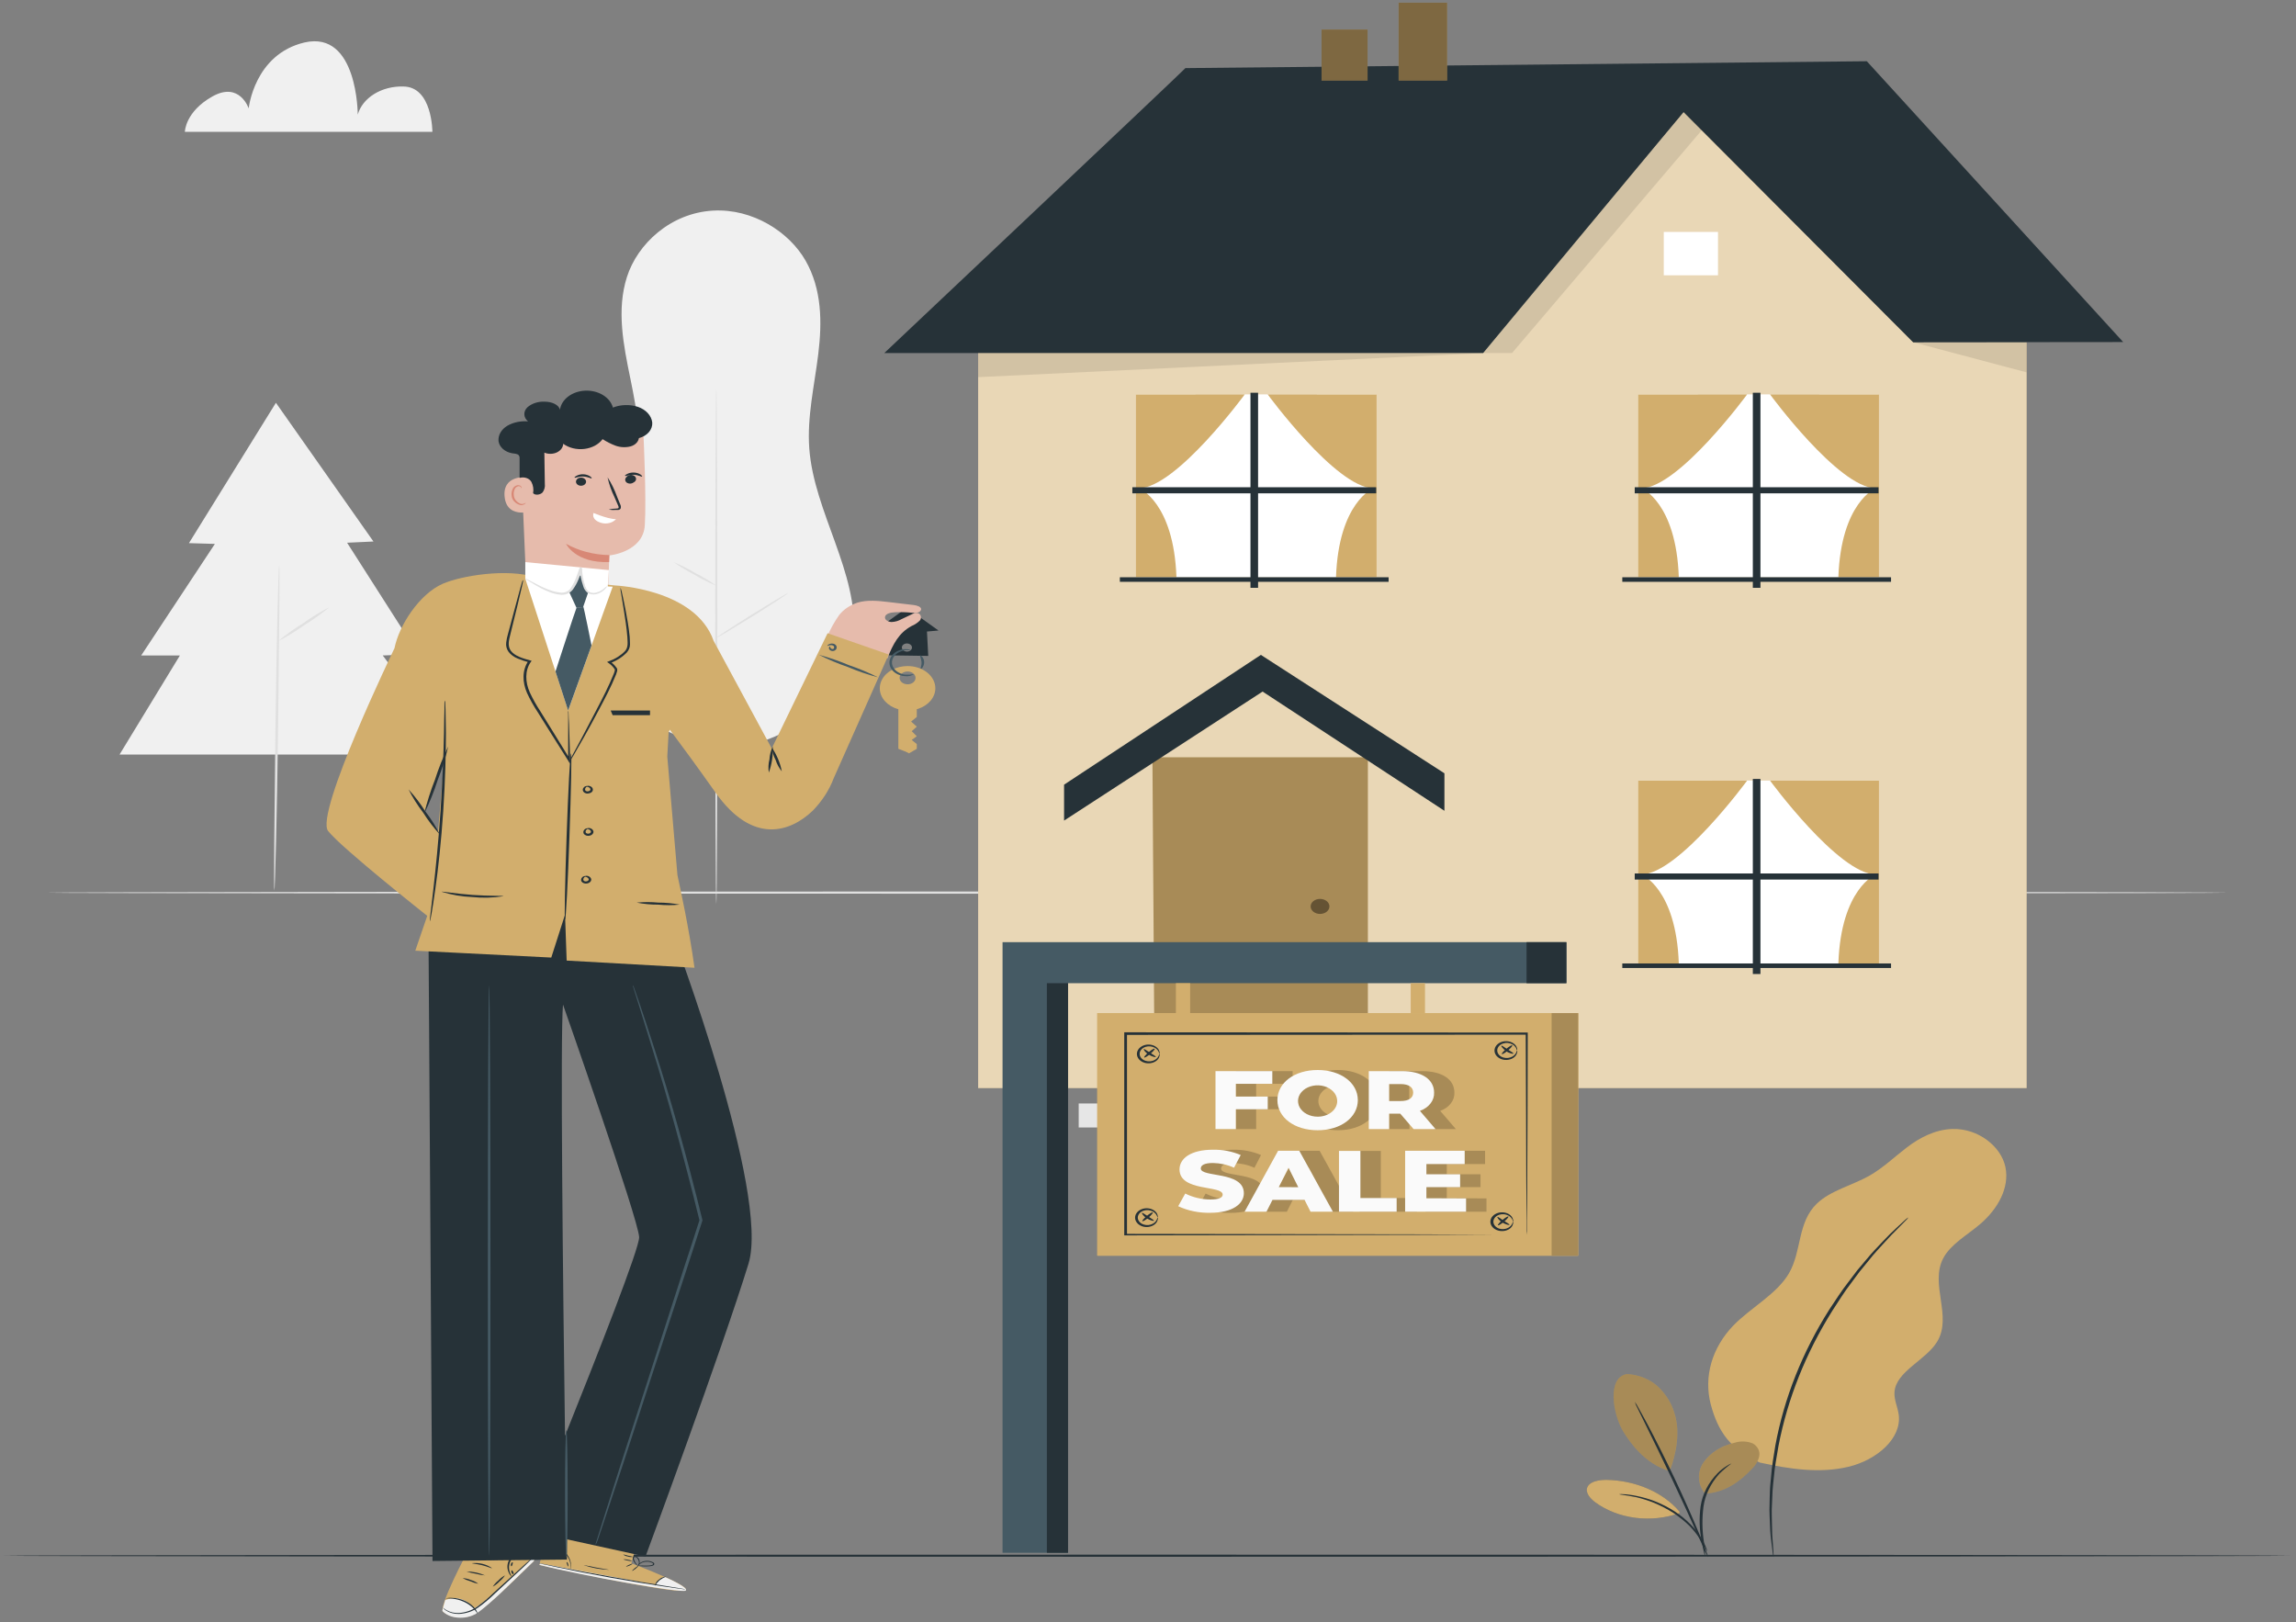 <svg width="327" height="231" viewBox="0 0 327 231" fill="none" xmlns="http://www.w3.org/2000/svg">
<rect x="0" y="0" width="327" height="231" fill="#808080" stroke="none"/>
<path d="M317.34 127.13C317.34 127.211 247.768 127.28 161.961 127.28C76.153 127.28 6.566 127.211 6.566 127.13C6.566 127.049 76.132 126.956 161.961 126.956C247.789 126.956 317.34 127.043 317.34 127.13Z" fill="#E0E0E0"/>
<path d="M100.942 106.13C97.63 105.389 94.541 104.117 91.863 102.392C89.185 100.666 86.974 98.522 85.364 96.092C83.754 93.661 82.779 90.993 82.499 88.252C82.218 85.51 82.637 82.751 83.731 80.143C85.431 76.094 88.714 72.513 90.117 68.382C91.715 63.696 90.76 58.727 89.777 53.919C88.793 49.112 87.788 44.172 89.285 39.457C90.782 34.742 95.49 30.328 101.578 29.992C107.19 29.686 112.382 33.012 114.725 37.108C117.068 41.204 117.09 45.901 116.54 50.414C115.99 54.926 114.927 59.375 115.26 63.875C115.94 72.975 122.311 81.549 121.566 90.649C121.175 95.387 118.883 98.418 114.956 101.982C111.572 105.054 105.953 107.078 100.971 106.135" fill="#F0F0F0"/>
<path d="M102.018 128.767C101.932 128.767 101.859 112.337 101.859 92.078C101.859 71.819 101.932 55.377 102.018 55.377C102.105 55.377 102.17 71.807 102.17 92.078C102.17 112.349 102.098 128.767 102.018 128.767Z" fill="#E0E0E0"/>
<path d="M112.211 84.476C112.261 84.528 110.041 85.992 107.243 87.733C104.444 89.474 102.137 90.857 102.087 90.799C102.036 90.741 104.256 89.289 107.055 87.542C109.853 85.795 112.16 84.424 112.211 84.476Z" fill="#E0E0E0"/>
<path d="M102.026 83.418C100.926 82.961 99.876 82.431 98.887 81.833C97.846 81.3 96.857 80.704 95.93 80.051C97.031 80.504 98.081 81.033 99.068 81.63C100.114 82.159 101.103 82.757 102.026 83.418Z" fill="#E0E0E0"/>
<path d="M39.296 57.361L26.909 77.349L30.604 77.459L20.111 93.344H25.622L17.023 107.46H65.09L54.511 93.344L59.58 93.171L49.434 77.291L53.187 77.117L39.296 57.361Z" fill="#F0F0F0"/>
<path d="M39.766 80.478C39.867 80.478 39.766 90.857 39.607 103.654C39.448 116.45 39.173 126.828 39.072 126.828C38.971 126.828 39.072 116.45 39.231 103.648C39.39 90.845 39.658 80.473 39.766 80.478Z" fill="#E0E0E0"/>
<path d="M46.911 86.46C45.822 87.376 44.645 88.222 43.389 88.989C42.214 89.838 40.957 90.612 39.629 91.302C40.719 90.388 41.896 89.543 43.151 88.775C44.326 87.926 45.584 87.152 46.911 86.46Z" fill="#E0E0E0"/>
<path d="M26.328 18.775H61.581C61.581 18.775 61.581 12.319 57.416 12.319C55.924 12.28 54.463 12.659 53.283 13.39C52.103 14.121 51.278 15.158 50.951 16.322C50.951 16.322 50.951 4.312 43.372 6.048C36.206 7.726 35.418 15.437 35.418 15.437C35.418 15.437 34.123 11.555 30.24 13.742C26.357 15.929 26.328 18.775 26.328 18.775Z" fill="#F0F0F0"/>
<path d="M326.25 221.554C326.25 221.635 253.322 221.704 163.386 221.704C73.45 221.704 0.5 221.635 0.5 221.554C0.5 221.473 73.414 221.403 163.386 221.403C253.358 221.403 326.25 221.467 326.25 221.554Z" fill="#263238"/>
<path d="M139.312 48.742V154.956H288.632V48.742H272.478L239.777 15.959L212.197 48.424L139.312 48.742Z" fill="#D2AE6D"/>
<g opacity="0.5">
<path d="M139.312 48.742V154.956H288.632V48.742H272.478L239.777 15.959L212.197 48.424L139.312 48.742Z" fill="white"/>
</g>
<path d="M168.83 9.699C168.107 10.486 125.941 50.281 125.941 50.281H211.228L239.777 15.958L272.477 48.742L302.386 48.713L265.875 8.721L168.83 9.699Z" fill="#263238"/>
<path d="M197.16 150.554H161.777V154.962H197.16V150.554Z" fill="#E6E6E6"/>
<path d="M200.842 157.148H153.629V160.567H200.842V157.148Z" fill="#E6E6E6"/>
<path d="M164.129 107.848L164.418 150.316H194.811V107.848H164.129Z" fill="#D2AE6D"/>
<g opacity="0.2">
<path d="M164.133 107.848L164.422 150.316H194.815V107.848H164.133Z" fill="black"/>
</g>
<g opacity="0.4">
<path d="M188.002 130.156C188.741 130.156 189.34 129.676 189.34 129.085C189.34 128.494 188.741 128.015 188.002 128.015C187.263 128.015 186.664 128.494 186.664 129.085C186.664 129.676 187.263 130.156 188.002 130.156Z" fill="black"/>
</g>
<path d="M179.576 93.264L151.547 111.747V116.861L179.821 98.488L205.717 115.467V110.128L179.576 93.264Z" fill="#263238"/>
<path d="M194.77 4.209H188.219V11.469H194.77V4.209Z" fill="#D2AE6D"/>
<path d="M206.101 0.385H199.195V11.469H206.101V0.385Z" fill="#D2AE6D"/>
<g opacity="0.4">
<path d="M194.77 4.208H188.219V11.469H194.77V4.208Z" fill="black"/>
<path d="M206.101 0.385H199.195V11.469H206.101V0.385Z" fill="black"/>
</g>
<path d="M244.68 33.03H236.957V39.208H244.68V33.03Z" fill="white"/>
<g opacity="0.1">
<path d="M211.227 50.281H215.341L242.357 18.55L239.776 15.959L211.227 50.281Z" fill="black"/>
</g>
<g opacity="0.1">
<path d="M139.312 50.281V53.711L211.228 50.281H139.312Z" fill="black"/>
</g>
<g opacity="0.1">
<path d="M272.477 48.742L288.631 53.029V48.742H272.477Z" fill="black"/>
</g>
<path d="M199.195 153.267H158.07V157.542H199.195V153.267Z" fill="#E6E6E6"/>
<path d="M198.116 153.325C198.116 153.406 189.222 153.475 178.252 153.475C167.282 153.475 158.395 153.406 158.395 153.325C158.395 153.244 167.282 153.174 178.252 153.174C189.222 153.174 198.116 153.238 198.116 153.325Z" fill="#E0E0E0"/>
<path d="M198.116 157.148C198.116 157.229 189.222 157.299 178.252 157.299C167.282 157.299 158.395 157.229 158.395 157.148C158.395 157.067 167.282 156.998 178.252 156.998C189.222 156.998 198.116 157.039 198.116 157.148Z" fill="#E0E0E0"/>
<path d="M196.047 56.165H161.777V82.209H196.047V56.165Z" fill="white"/>
<path d="M177.284 56.165C177.284 56.165 167.565 69.418 162.243 69.534C162.243 69.534 167.175 71.547 167.551 82.209H161.766V56.176L177.284 56.165Z" fill="#D2AE6D"/>
<path d="M180.543 56.165C180.543 56.165 190.255 69.418 195.584 69.534C195.584 69.534 190.645 71.547 190.276 82.209H196.061V56.176L180.543 56.165Z" fill="#D2AE6D"/>
<path d="M179.178 55.933H178.094V83.713H179.178V55.933Z" fill="#263238"/>
<path d="M161.273 69.389V70.257H195.998V69.389H161.273Z" fill="#263238"/>
<path d="M197.768 82.209H159.492V82.857H197.768V82.209Z" fill="#263238"/>
<path d="M267.597 56.165H233.328V82.209H267.597V56.165Z" fill="white"/>
<path d="M248.831 56.165C248.831 56.165 239.119 69.418 233.79 69.534C233.79 69.534 238.729 71.547 239.098 82.209H233.312V56.176L248.831 56.165Z" fill="#D2AE6D"/>
<path d="M252.09 56.165C252.09 56.165 261.802 69.418 267.131 69.534C267.131 69.534 262.199 71.547 261.823 82.209H267.608V56.176L252.09 56.165Z" fill="#D2AE6D"/>
<path d="M250.725 55.933H249.641V83.713H250.725V55.933Z" fill="#263238"/>
<path d="M232.82 69.389V70.257H267.545V69.389H232.82Z" fill="#263238"/>
<path d="M269.326 82.209H231.051V82.857H269.326V82.209Z" fill="#263238"/>
<path d="M267.597 111.163H233.328V137.207H267.597V111.163Z" fill="white"/>
<path d="M248.831 111.163C248.831 111.163 239.119 124.422 233.79 124.538C233.79 124.538 238.729 126.551 239.098 137.207H233.312V111.175L248.831 111.163Z" fill="#D2AE6D"/>
<path d="M252.09 111.163C252.09 111.163 261.802 124.422 267.131 124.538C267.131 124.538 262.199 126.551 261.823 137.207H267.608V111.175L252.09 111.163Z" fill="#D2AE6D"/>
<path d="M250.725 110.932H249.641V138.712H250.725V110.932Z" fill="#263238"/>
<path d="M232.82 124.393V125.261H267.545V124.393H232.82Z" fill="#263238"/>
<path d="M269.326 137.208H231.051V137.855H269.326V137.208Z" fill="#263238"/>
<path d="M142.785 134.176V221.137H152.114V140.019H223.089V134.176H142.785Z" fill="#455A64"/>
<path d="M152.113 140.019H149.098V221.137H152.113V140.019Z" fill="#263238"/>
<path d="M223.091 134.176H217.414V140.019H223.091V134.176Z" fill="#263238"/>
<path d="M224.758 144.277H156.277V178.825H224.758V144.277Z" fill="#D2AE6D"/>
<path d="M224.758 144.277H156.277V178.825H224.758V144.277Z" fill="#D2AE6D"/>
<path d="M224.766 144.277H220.984V178.825H224.766V144.277Z" fill="#D2AE6D"/>
<g opacity="0.2">
<path d="M224.766 144.277H220.984V178.826H224.766V144.277Z" fill="black"/>
</g>
<path d="M217.411 175.846C217.411 175.846 217.411 175.661 217.411 175.32C217.411 174.978 217.411 174.463 217.411 173.81C217.411 172.479 217.411 170.541 217.375 168.059C217.375 163.09 217.332 155.951 217.295 147.233L217.447 147.349L160.32 147.383L160.508 147.233C160.508 157.38 160.508 167.053 160.508 175.858L160.334 175.719L201.408 175.782L213.188 175.823H216.334H217.144H217.426H216.37H213.26L201.509 175.863L160.291 175.933H160.117V175.794C160.117 166.989 160.117 157.316 160.117 147.169V147.013H160.312L217.44 147.048H217.585V147.204C217.585 155.963 217.527 163.13 217.512 168.117C217.512 170.587 217.512 172.514 217.469 173.839V175.325C217.418 175.678 217.411 175.846 217.411 175.846Z" fill="#263238"/>
<path d="M169.505 140.019H167.473V144.277H169.505V140.019Z" fill="#D2AE6D"/>
<path d="M202.95 140.019H200.918V144.277H202.95V140.019Z" fill="#D2AE6D"/>
<path d="M178.904 154.349V156.165H183.453V157.97H178.904V160.793H176.012V152.544H184.096V154.349H178.904Z" fill="#D2AE6D"/>
<path opacity="0.2" d="M178.904 154.349V156.165H183.453V157.97H178.904V160.793H176.012V152.544H184.096V154.349H178.904Z" fill="black"/>
<path d="M184.828 156.669C184.828 154.198 187.258 152.382 190.555 152.382C193.853 152.382 196.29 154.198 196.29 156.669C196.29 159.139 193.86 160.961 190.555 160.961C187.251 160.961 184.828 159.145 184.828 156.669ZM193.339 156.669C193.308 156.233 193.118 155.814 192.793 155.464C192.468 155.114 192.021 154.847 191.509 154.698C190.997 154.548 190.441 154.522 189.91 154.623C189.379 154.723 188.897 154.946 188.523 155.263C188.148 155.581 187.898 155.979 187.804 156.408C187.709 156.838 187.774 157.281 187.99 157.681C188.206 158.082 188.565 158.423 189.02 158.662C189.476 158.902 190.01 159.029 190.555 159.029C190.936 159.032 191.314 158.972 191.665 158.853C192.015 158.733 192.331 158.557 192.593 158.336C192.854 158.114 193.055 157.852 193.184 157.565C193.312 157.278 193.365 156.973 193.339 156.669Z" fill="#D2AE6D"/>
<path opacity="0.2" d="M184.828 156.669C184.828 154.198 187.258 152.382 190.555 152.382C193.853 152.382 196.29 154.198 196.29 156.669C196.29 159.139 193.86 160.961 190.555 160.961C187.251 160.961 184.828 159.145 184.828 156.669ZM193.339 156.669C193.308 156.233 193.118 155.814 192.793 155.464C192.468 155.114 192.021 154.847 191.509 154.698C190.997 154.548 190.441 154.522 189.91 154.623C189.379 154.723 188.897 154.946 188.523 155.263C188.148 155.581 187.898 155.979 187.804 156.408C187.709 156.838 187.774 157.281 187.99 157.681C188.206 158.082 188.565 158.423 189.02 158.662C189.476 158.902 190.01 159.029 190.555 159.029C190.936 159.032 191.314 158.972 191.665 158.853C192.015 158.733 192.331 158.557 192.593 158.336C192.854 158.114 193.055 157.852 193.184 157.565C193.312 157.278 193.365 156.973 193.339 156.669Z" fill="black"/>
<path d="M202.327 158.601H200.736V160.793H197.844V152.544H202.559C205.372 152.544 207.136 153.701 207.136 155.598C207.164 156.144 206.986 156.684 206.627 157.148C206.267 157.612 205.742 157.979 205.118 158.202L207.346 160.793H204.2L202.327 158.601ZM202.327 154.384H200.707V156.802H202.327C203.535 156.802 204.142 156.351 204.142 155.598C204.142 154.846 203.564 154.384 202.356 154.384H202.327Z" fill="#D2AE6D"/>
<path opacity="0.2" d="M202.327 158.601H200.736V160.793H197.844V152.544H202.559C205.372 152.544 207.136 153.701 207.136 155.598C207.164 156.144 206.986 156.684 206.627 157.148C206.267 157.612 205.742 157.979 205.118 158.202L207.346 160.793H204.2L202.327 158.601ZM202.327 154.384H200.707V156.802H202.327C203.535 156.802 204.142 156.351 204.142 155.598C204.142 154.846 203.564 154.384 202.356 154.384H202.327Z" fill="black"/>
<path d="M170.703 171.779L171.708 169.974C172.774 170.519 174.009 170.813 175.273 170.825C176.539 170.825 177.038 170.541 177.038 170.125C177.038 168.754 170.884 169.755 170.884 166.538C170.884 164.993 172.46 163.732 175.678 163.732C177.044 163.715 178.393 163.975 179.598 164.49L178.658 166.307C177.742 165.888 176.711 165.658 175.657 165.636C174.377 165.636 173.914 165.983 173.914 166.417C173.914 167.736 180.046 166.752 180.046 169.94C180.046 171.444 178.47 172.728 175.259 172.728C173.659 172.76 172.08 172.431 170.703 171.779Z" fill="#D2AE6D"/>
<path opacity="0.2" d="M170.703 171.779L171.708 169.974C172.774 170.519 174.009 170.813 175.273 170.825C176.539 170.825 177.038 170.541 177.038 170.125C177.038 168.754 170.884 169.755 170.884 166.538C170.884 164.993 172.46 163.732 175.678 163.732C177.044 163.715 178.393 163.975 179.598 164.49L178.658 166.307C177.742 165.888 176.711 165.658 175.657 165.636C174.377 165.636 173.914 165.983 173.914 166.417C173.914 167.736 180.046 166.752 180.046 169.94C180.046 171.444 178.47 172.728 175.259 172.728C173.659 172.76 172.08 172.431 170.703 171.779Z" fill="black"/>
<path d="M188.704 170.877H184.126L183.28 172.56H180.156L184.929 163.883H187.944L192.732 172.56H189.55L188.704 170.877ZM187.807 169.072L186.411 166.295L185.023 169.06L187.807 169.072Z" fill="#D2AE6D"/>
<path opacity="0.2" d="M188.704 170.877H184.126L183.28 172.56H180.156L184.929 163.883H187.944L192.732 172.56H189.55L188.704 170.877ZM187.807 169.072L186.411 166.295L185.023 169.06L187.807 169.072Z" fill="black"/>
<path d="M193.598 163.906H196.657V170.616H201.82V172.56H193.598V163.906Z" fill="#D2AE6D"/>
<path opacity="0.2" d="M193.598 163.906H196.657V170.616H201.82V172.56H193.598V163.906Z" fill="black"/>
<path d="M211.709 170.669V172.56H203.031V163.883H211.506V165.775H206.054V167.232H210.856V169.06H206.054V170.646L211.709 170.669Z" fill="#D2AE6D"/>
<path opacity="0.2" d="M211.709 170.669V172.56H203.031V163.883H211.506V165.775H206.054V167.232H210.856V169.06H206.054V170.646L211.709 170.669Z" fill="black"/>
<path d="M216.066 149.588C216.03 149.588 216.022 149.478 215.943 149.304C215.838 149.07 215.643 148.867 215.386 148.726C215.202 148.621 214.987 148.554 214.763 148.532C214.538 148.509 214.31 148.532 214.099 148.599C213.845 148.676 213.628 148.813 213.474 148.992C213.32 149.171 213.238 149.383 213.238 149.6C213.24 149.816 213.323 150.027 213.476 150.206C213.63 150.384 213.847 150.522 214.099 150.6C214.31 150.664 214.538 150.685 214.762 150.663C214.986 150.641 215.2 150.576 215.386 150.473C215.641 150.33 215.835 150.128 215.943 149.895C216.022 149.721 216.03 149.617 216.066 149.617C216.102 149.617 216.124 149.721 216.066 149.923C216.004 150.214 215.811 150.475 215.523 150.658C215.308 150.798 215.051 150.891 214.778 150.93C214.505 150.968 214.224 150.95 213.961 150.878C213.635 150.785 213.353 150.613 213.154 150.387C212.955 150.161 212.848 149.891 212.848 149.614C212.848 149.337 212.955 149.067 213.154 148.841C213.353 148.614 213.635 148.443 213.961 148.35C214.224 148.277 214.505 148.26 214.778 148.298C215.051 148.337 215.308 148.43 215.523 148.57C215.811 148.753 216.004 149.014 216.066 149.304C216.124 149.478 216.08 149.588 216.066 149.588Z" fill="#263238"/>
<path d="M215.379 148.865C215.451 148.922 215.184 149.246 214.772 149.594C214.359 149.941 213.976 150.172 213.897 150.12C213.817 150.068 214.092 149.738 214.504 149.391C214.916 149.044 215.299 148.807 215.379 148.865Z" fill="#263238"/>
<path d="M215.539 150.039C215.539 150.114 214.982 150.039 214.484 149.68C213.985 149.321 213.76 148.968 213.84 148.922C213.919 148.876 214.267 149.148 214.722 149.449C215.178 149.749 215.583 149.958 215.539 150.039Z" fill="#263238"/>
<path d="M215.509 173.978C215.509 173.978 215.465 173.868 215.393 173.694C215.286 173.46 215.091 173.259 214.836 173.116C214.652 173.011 214.438 172.944 214.213 172.922C213.988 172.9 213.76 172.923 213.549 172.988C213.296 173.066 213.078 173.203 212.924 173.382C212.771 173.56 212.688 173.772 212.689 173.989C212.693 174.201 212.775 174.407 212.924 174.582C213.073 174.756 213.283 174.892 213.528 174.973C213.739 175.036 213.967 175.057 214.191 175.035C214.415 175.013 214.629 174.948 214.815 174.845C215.068 174.701 215.261 174.499 215.371 174.267C215.444 174.093 215.458 173.989 215.487 173.989C215.516 173.989 215.552 174.093 215.487 174.296C215.426 174.584 215.236 174.845 214.952 175.03C214.736 175.17 214.48 175.263 214.206 175.301C213.933 175.34 213.652 175.322 213.39 175.25C213.061 175.16 212.775 174.99 212.573 174.763C212.37 174.536 212.262 174.265 212.262 173.986C212.262 173.708 212.37 173.436 212.573 173.21C212.775 172.983 213.061 172.813 213.39 172.722C213.652 172.65 213.933 172.633 214.206 172.671C214.48 172.71 214.736 172.803 214.952 172.942C215.236 173.127 215.426 173.388 215.487 173.677C215.574 173.868 215.531 173.978 215.509 173.978Z" fill="#263238"/>
<path d="M214.825 173.237C214.904 173.295 214.637 173.619 214.225 173.966C213.812 174.313 213.429 174.545 213.35 174.493C213.27 174.441 213.545 174.111 213.95 173.764C214.355 173.417 214.753 173.197 214.825 173.237Z" fill="#263238"/>
<path d="M214.977 174.429C214.977 174.504 214.42 174.4 213.921 174.07C213.422 173.74 213.198 173.359 213.277 173.312C213.357 173.266 213.704 173.538 214.16 173.839C214.615 174.14 215.035 174.348 214.977 174.429Z" fill="#263238"/>
<path d="M164.871 173.388C164.871 173.388 164.828 173.284 164.748 173.11C164.641 172.876 164.446 172.674 164.191 172.531C164.005 172.429 163.791 172.364 163.567 172.342C163.343 172.32 163.116 172.341 162.904 172.404C162.652 172.484 162.436 172.621 162.283 172.8C162.13 172.978 162.046 173.189 162.044 173.405C162.048 173.62 162.133 173.83 162.287 174.006C162.442 174.183 162.659 174.318 162.911 174.394C163.122 174.461 163.35 174.484 163.575 174.461C163.8 174.439 164.014 174.372 164.198 174.267C164.455 174.126 164.65 173.923 164.755 173.688C164.835 173.515 164.842 173.405 164.878 173.405C164.914 173.405 164.936 173.515 164.878 173.717C164.817 174.007 164.624 174.269 164.336 174.452C164.12 174.592 163.864 174.685 163.59 174.724C163.317 174.762 163.036 174.744 162.774 174.672C162.448 174.579 162.166 174.407 161.967 174.181C161.767 173.955 161.66 173.685 161.66 173.408C161.66 173.131 161.767 172.861 161.967 172.635C162.166 172.408 162.448 172.237 162.774 172.144C163.036 172.071 163.317 172.054 163.59 172.092C163.864 172.131 164.12 172.224 164.336 172.364C164.624 172.547 164.817 172.808 164.878 173.098C164.929 173.284 164.885 173.393 164.871 173.388Z" fill="#263238"/>
<path d="M164.184 172.658C164.256 172.711 163.988 173.04 163.583 173.387C163.178 173.735 162.781 173.966 162.701 173.914C162.622 173.862 162.896 173.526 163.309 173.179C163.721 172.832 164.104 172.612 164.184 172.658Z" fill="#263238"/>
<path d="M164.356 173.844C164.32 173.919 163.799 173.81 163.3 173.486C162.801 173.162 162.577 172.768 162.656 172.728C162.736 172.687 163.083 172.953 163.539 173.248C163.994 173.543 164.356 173.763 164.356 173.844Z" fill="#263238"/>
<path d="M165.136 150.062C165.1 150.062 165.093 149.958 165.013 149.784C164.906 149.551 164.711 149.349 164.456 149.206C164.27 149.103 164.056 149.038 163.832 149.016C163.608 148.994 163.381 149.015 163.169 149.079C162.917 149.157 162.7 149.295 162.547 149.473C162.393 149.652 162.31 149.863 162.309 150.079C162.308 150.296 162.39 150.508 162.544 150.687C162.698 150.866 162.916 151.003 163.169 151.08C163.38 151.147 163.608 151.17 163.833 151.147C164.058 151.125 164.272 151.058 164.456 150.953C164.713 150.812 164.908 150.609 165.013 150.375C165.093 150.201 165.1 150.091 165.136 150.091C165.172 150.091 165.194 150.201 165.136 150.403C165.075 150.693 164.882 150.955 164.594 151.138C164.378 151.278 164.122 151.371 163.848 151.41C163.575 151.448 163.294 151.43 163.032 151.358C162.706 151.265 162.424 151.093 162.224 150.867C162.025 150.641 161.918 150.371 161.918 150.094C161.918 149.817 162.025 149.547 162.224 149.321C162.424 149.094 162.706 148.923 163.032 148.83C163.294 148.757 163.575 148.74 163.848 148.778C164.122 148.817 164.378 148.91 164.594 149.05C164.882 149.233 165.075 149.494 165.136 149.784C165.194 149.958 165.15 150.062 165.136 150.062Z" fill="#263238"/>
<path d="M164.449 149.345C164.522 149.397 164.254 149.727 163.842 150.074C163.43 150.421 163.046 150.652 162.967 150.6C162.887 150.548 163.162 150.213 163.574 149.865C163.986 149.518 164.355 149.287 164.449 149.345Z" fill="#263238"/>
<path d="M164.61 150.519C164.573 150.594 164.053 150.484 163.554 150.16C163.055 149.836 162.831 149.443 162.91 149.403C162.99 149.362 163.337 149.628 163.792 149.923C164.248 150.218 164.653 150.438 164.61 150.519Z" fill="#263238"/>
<path d="M176.006 154.349V156.165H180.554V157.97H176.006V160.793H173.113V152.544H181.205V154.349H176.006Z" fill="#FAFAFA"/>
<path d="M181.93 156.669C181.93 154.198 184.359 152.382 187.657 152.382C190.954 152.382 193.384 154.198 193.384 156.669C193.384 159.139 190.954 160.961 187.657 160.961C184.359 160.961 181.93 159.145 181.93 156.669ZM190.441 156.669C190.41 156.233 190.22 155.814 189.895 155.464C189.569 155.114 189.123 154.847 188.611 154.698C188.098 154.548 187.542 154.522 187.011 154.623C186.481 154.723 185.998 154.946 185.624 155.263C185.25 155.581 185 155.979 184.905 156.408C184.811 156.838 184.875 157.281 185.092 157.681C185.308 158.082 185.666 158.423 186.122 158.662C186.578 158.902 187.112 159.029 187.657 159.029C188.038 159.032 188.416 158.972 188.766 158.853C189.117 158.733 189.433 158.557 189.694 158.336C189.956 158.114 190.157 157.852 190.285 157.565C190.414 157.278 190.467 156.973 190.441 156.669Z" fill="#FAFAFA"/>
<path d="M199.429 158.601H197.838V160.793H194.945V152.544H199.66C202.473 152.544 204.245 153.701 204.245 155.598C204.272 156.144 204.095 156.684 203.735 157.148C203.376 157.612 202.85 157.979 202.227 158.202L204.447 160.793H201.323L199.429 158.601ZM199.429 154.384H197.838V156.802H199.458C200.665 156.802 201.266 156.351 201.266 155.598C201.266 154.846 200.665 154.384 199.458 154.384H199.429Z" fill="#FAFAFA"/>
<path d="M167.801 171.779L168.806 169.974C169.875 170.518 171.112 170.812 172.378 170.825C173.644 170.825 174.135 170.541 174.135 170.125C174.135 168.754 167.989 169.755 167.989 166.538C167.989 164.993 169.565 163.732 172.776 163.732C174.144 163.715 175.495 163.975 176.703 164.49L175.755 166.295C174.842 165.877 173.813 165.647 172.761 165.624C171.482 165.624 171.019 165.971 171.019 166.405C171.019 167.724 177.151 166.741 177.151 169.928C177.151 171.432 175.574 172.717 172.357 172.717C170.758 172.751 169.18 172.427 167.801 171.779Z" fill="#FAFAFA"/>
<path d="M185.798 170.877H181.228L180.375 172.56H177.258L182.03 163.883H185.046L189.833 172.56H186.651L185.798 170.877ZM184.901 169.072L183.513 166.295L182.125 169.06L184.901 169.072Z" fill="#FAFAFA"/>
<path d="M190.699 163.906H193.751V170.616H198.914V172.56H190.699V163.906Z" fill="#FAFAFA"/>
<path d="M208.799 170.669V172.56H200.121V163.883H208.603V165.775H203.151V167.232H207.953V169.06H203.151V170.646L208.799 170.669Z" fill="#FAFAFA"/>
<path d="M250.747 208.329C246.408 206.46 244.665 203.822 243.638 199.964C243.144 198.027 243.175 196.028 243.727 194.101C244.28 192.174 245.342 190.364 246.842 188.793C249.366 186.195 253.068 184.298 254.796 181.319C256.633 178.137 255.968 174.093 258.766 171.403C260.69 169.552 263.785 168.817 266.251 167.434C268.254 166.277 269.816 164.75 271.609 163.385C273.403 162.02 275.594 160.863 278.045 160.782C281.748 160.666 285.016 163.286 285.616 166.208C286.217 169.129 284.568 172.132 282.037 174.307C280.207 175.875 277.85 177.165 276.787 179.138C274.784 182.846 278.096 187.428 275.897 191.061C274.292 193.716 270.011 195.307 269.816 198.251C269.736 199.333 270.271 200.38 270.416 201.456C270.872 204.829 267.328 207.907 263.271 208.884C259.215 209.862 254.833 209.214 250.747 208.306" fill="#D2AE6D"/>
<path d="M271.803 173.375C271.697 173.531 271.568 173.677 271.42 173.809L270.241 175.007C269.721 175.516 269.091 176.164 268.419 176.916C267.746 177.668 266.915 178.518 266.141 179.519C265.736 180.011 265.309 180.526 264.876 181.064C264.442 181.602 264.037 182.221 263.588 182.799C262.684 183.956 261.86 185.304 260.956 186.681C257.17 192.732 254.587 199.218 253.298 205.905C253.038 207.45 252.756 208.913 252.647 210.296C252.582 210.984 252.488 211.65 252.452 212.292C252.416 212.934 252.401 213.553 252.373 214.143C252.286 215.3 252.373 216.387 252.373 217.319C252.373 218.25 252.423 219.054 252.488 219.72C252.553 220.385 252.561 220.877 252.589 221.241C252.608 221.418 252.608 221.596 252.589 221.773C252.532 221.601 252.498 221.425 252.488 221.247C252.438 220.859 252.373 220.356 252.293 219.731C252.213 219.106 252.112 218.268 252.091 217.33C252.069 216.393 251.968 215.317 252.025 214.137C252.025 213.559 252.062 212.922 252.076 212.28C252.091 211.638 252.185 210.961 252.242 210.267C252.336 208.878 252.604 207.403 252.85 205.847C254.095 199.111 256.688 192.579 260.529 186.502C261.448 185.119 262.294 183.794 263.22 182.614C263.675 182.036 264.087 181.457 264.536 180.879L265.837 179.34C266.64 178.345 267.486 177.512 268.187 176.76C268.889 176.008 269.533 175.383 270.082 174.885L271.333 173.728C271.473 173.597 271.631 173.479 271.803 173.375Z" fill="#263238"/>
<path d="M231.737 195.677C232.604 195.734 233.449 195.93 234.22 196.253C234.991 196.576 235.674 197.02 236.227 197.557C237.326 198.643 238.098 199.915 238.483 201.277C239.322 203.88 238.758 206.941 237.804 209.515C234.296 208.491 232.163 205.466 231.201 203.892C229.676 201.387 228.83 196.128 231.737 195.677Z" fill="#D2AE6D"/>
<path d="M242.827 212.702C242.304 212.045 242.01 211.288 241.973 210.509C241.936 209.731 242.158 208.958 242.617 208.271C243.086 207.589 243.72 206.989 244.482 206.506C245.245 206.023 246.12 205.667 247.057 205.459C247.476 205.327 247.925 205.269 248.375 205.288C248.824 205.308 249.263 205.406 249.661 205.575C249.996 205.783 250.256 206.059 250.413 206.374C250.569 206.69 250.617 207.033 250.55 207.369C250.412 208.035 250.055 208.66 249.516 209.179C247.788 211.019 245.691 212.546 242.827 212.72" fill="#D2AE6D"/>
<g opacity="0.2">
<path d="M231.733 195.677C232.6 195.734 233.445 195.93 234.216 196.253C234.988 196.576 235.67 197.019 236.223 197.557C237.322 198.642 238.094 199.915 238.48 201.277C239.318 203.88 238.754 206.94 237.8 209.515C234.293 208.491 232.159 205.465 231.198 203.892C229.672 201.387 228.826 196.128 231.733 195.677Z" fill="black"/>
</g>
<g opacity="0.2">
<path d="M242.831 212.702C242.308 212.045 242.013 211.288 241.977 210.509C241.94 209.731 242.162 208.958 242.621 208.271C243.089 207.589 243.724 206.989 244.486 206.506C245.249 206.023 246.124 205.667 247.061 205.459C247.48 205.327 247.929 205.269 248.379 205.288C248.828 205.308 249.267 205.406 249.665 205.575C250 205.783 250.26 206.059 250.417 206.374C250.573 206.69 250.621 207.033 250.554 207.369C250.416 208.035 250.059 208.66 249.52 209.179C247.792 211.019 245.695 212.546 242.831 212.72" fill="black"/>
</g>
<g opacity="0.2">
<path d="M239.176 215.254C238.018 213.899 236.474 212.783 234.671 212.001C232.868 211.218 230.857 210.79 228.806 210.753C227.765 210.753 226.528 210.938 226.116 211.707C225.704 212.477 226.391 213.327 227.143 213.906C228.741 215.092 230.741 215.873 232.893 216.151C235.044 216.429 237.251 216.191 239.234 215.468" fill="black"/>
</g>
<path d="M239.176 215.254C238.018 213.899 236.474 212.783 234.671 212.001C232.868 211.218 230.857 210.79 228.806 210.753C227.765 210.753 226.528 210.938 226.116 211.707C225.704 212.477 226.391 213.327 227.143 213.906C228.741 215.092 230.741 215.873 232.893 216.151C235.044 216.429 237.251 216.191 239.234 215.468" fill="#D2AE6D"/>
<path d="M242.859 221.629C242.767 221.456 242.708 221.273 242.685 221.085C242.599 220.727 242.483 220.212 242.367 219.57C242.029 217.89 241.976 216.181 242.208 214.49C242.464 212.78 243.299 211.157 244.623 209.799C245.024 209.392 245.488 209.029 246.005 208.717C246.185 208.594 246.387 208.492 246.605 208.416C245.965 208.881 245.373 209.386 244.833 209.926C243.618 211.294 242.854 212.886 242.613 214.554C242.395 216.22 242.414 217.901 242.671 219.564C242.783 220.249 242.845 220.938 242.859 221.629Z" fill="#263238"/>
<path d="M232.828 199.64C233.025 199.907 233.196 200.185 233.342 200.473C233.66 201.016 234.065 201.815 234.614 202.787C235.663 204.759 237.058 207.502 238.505 210.556C239.951 213.611 241.173 216.411 242.012 218.447C242.439 219.459 242.735 220.287 242.981 220.859C243.111 221.153 243.212 221.455 243.285 221.762C243.105 221.486 242.958 221.197 242.844 220.9C242.569 220.287 242.2 219.482 241.759 218.516C240.855 216.497 239.589 213.721 238.143 210.666C236.697 207.611 235.345 204.881 234.361 202.868L233.204 200.507C233.048 200.227 232.922 199.937 232.828 199.64Z" fill="#263238"/>
<path d="M230.602 212.795C230.825 212.77 231.051 212.77 231.274 212.795C231.539 212.804 231.802 212.829 232.062 212.87C232.411 212.911 232.756 212.969 233.096 213.044C233.983 213.225 234.845 213.475 235.671 213.79C236.678 214.19 237.628 214.674 238.505 215.236C239.373 215.807 240.159 216.453 240.848 217.163C241.411 217.741 241.895 218.366 242.295 219.025C242.454 219.275 242.594 219.532 242.714 219.795C242.816 219.983 242.903 220.176 242.974 220.373C243.056 220.544 243.105 220.723 243.119 220.906C243.054 220.906 242.786 220.182 242.063 219.101C241.646 218.471 241.162 217.871 240.617 217.307C239.922 216.628 239.147 216.005 238.303 215.444C237.445 214.9 236.525 214.421 235.555 214.016C234.753 213.695 233.918 213.43 233.06 213.223C231.549 212.911 230.594 212.853 230.602 212.795Z" fill="#263238"/>
<path d="M66.732 219.772L66.551 221.05C66.551 221.05 62.335 228.964 63.116 229.56C63.648 229.961 64.318 230.223 65.04 230.313C65.761 230.403 66.5 230.316 67.158 230.064C69.024 229.445 76.053 222.26 76.053 222.26L76.335 221.207L66.732 219.772Z" fill="#D2AE6D"/>
<path d="M63.402 227.894C63.402 227.894 65.644 226.737 67.516 229.051C67.516 229.051 68.5 228.611 71.009 226.309C73.519 224.007 75.934 221.768 75.934 221.768C75.934 221.768 76.194 221.542 76.144 221.768C76.093 221.993 76.035 222.317 76.035 222.317L71.233 226.945C71.233 226.945 68.341 229.659 67.545 229.948C66.726 230.35 65.745 230.484 64.805 230.324C64.085 230.21 63.442 229.889 62.997 229.421C62.975 229.288 63.402 227.894 63.402 227.894Z" fill="#F0F0F0"/>
<path d="M67.998 229.826C67.616 229.132 66.974 228.55 66.16 228.159C65.347 227.769 64.403 227.589 63.457 227.645C63.727 227.564 64.016 227.532 64.303 227.553C65 227.562 65.682 227.72 66.277 228.01C66.876 228.29 67.374 228.688 67.724 229.167C67.883 229.365 67.978 229.592 67.998 229.826Z" fill="#263238"/>
<path d="M76.335 221.397C76.203 221.555 76.058 221.706 75.901 221.849L74.687 223.04L70.5 226.922C69.757 227.659 68.937 228.344 68.048 228.97C67.297 229.483 66.359 229.79 65.373 229.844C64.703 229.862 64.047 229.69 63.521 229.358C63.329 229.24 63.171 229.09 63.059 228.918C63.22 229.055 63.394 229.183 63.579 229.3C64.098 229.598 64.728 229.745 65.365 229.716C66.311 229.646 67.204 229.338 67.918 228.837C68.791 228.214 69.598 227.535 70.333 226.807L74.564 222.954L75.865 221.797C76.006 221.652 76.163 221.519 76.335 221.397Z" fill="#263238"/>
<path d="M68.121 225.551C67.721 225.472 67.336 225.35 66.978 225.187C66.592 225.074 66.224 224.926 65.879 224.747C66.298 224.762 66.706 224.855 67.072 225.019C67.468 225.13 67.826 225.312 68.121 225.551Z" fill="#263238"/>
<path d="M69.113 224.359C68.652 224.321 68.198 224.24 67.761 224.116C67.305 224.053 66.86 223.944 66.438 223.792C67.376 223.805 68.295 224.004 69.113 224.371V224.359Z" fill="#263238"/>
<path d="M70.044 223.33C70.001 223.37 69.43 223.092 68.642 222.901C67.853 222.711 67.195 222.67 67.195 222.618C67.713 222.562 68.24 222.597 68.739 222.72C69.239 222.843 69.699 223.051 70.088 223.33H70.044Z" fill="#263238"/>
<path d="M70.482 222.184C70.446 222.231 69.925 222.023 69.238 221.878C68.811 221.817 68.389 221.738 67.973 221.641C68.415 221.59 68.866 221.611 69.298 221.705C69.729 221.798 70.132 221.962 70.482 222.184Z" fill="#455A64"/>
<path d="M70.001 221.212C69.721 221.168 69.457 221.075 69.227 220.941C68.969 220.815 68.727 220.67 68.504 220.507C68.381 220.414 68.251 220.31 68.121 220.2C68.048 220.141 67.984 220.075 67.933 220.003C67.897 219.957 67.879 219.904 67.879 219.85C67.879 219.796 67.897 219.743 67.933 219.697C68.007 219.623 68.109 219.57 68.222 219.544C68.336 219.519 68.457 219.521 68.569 219.552C68.758 219.587 68.936 219.654 69.09 219.749C69.339 219.907 69.529 220.117 69.639 220.356C69.763 220.563 69.813 220.793 69.784 221.022C69.784 221.022 69.704 220.767 69.495 220.408C69.374 220.201 69.193 220.021 68.967 219.882C68.735 219.743 68.294 219.627 68.121 219.795C68.055 219.859 68.121 219.974 68.28 220.084C68.393 220.19 68.514 220.291 68.641 220.385C68.855 220.547 69.082 220.698 69.321 220.836C69.726 221.074 70.015 221.189 70.001 221.212Z" fill="#455A64"/>
<path d="M69.848 221.103C69.853 220.866 69.946 220.637 70.115 220.443C70.275 220.217 70.492 220.02 70.752 219.865C70.905 219.772 71.073 219.696 71.251 219.639C71.353 219.604 71.465 219.59 71.576 219.599C71.647 219.602 71.714 219.621 71.772 219.654C71.829 219.686 71.874 219.731 71.901 219.784C71.929 219.873 71.93 219.966 71.903 220.056C71.877 220.145 71.824 220.229 71.75 220.299C71.651 220.429 71.529 220.548 71.388 220.651C71.152 220.826 70.87 220.956 70.564 221.033C70.291 221.126 69.988 221.142 69.703 221.079C69.977 221.037 70.248 220.981 70.513 220.912C70.782 220.822 71.028 220.693 71.236 220.53C71.359 220.434 71.466 220.325 71.554 220.206C71.605 220.156 71.642 220.099 71.665 220.037C71.687 219.976 71.694 219.911 71.684 219.847C71.648 219.76 71.475 219.755 71.316 219.807C71.157 219.858 71.007 219.924 70.867 220.003C70.622 220.135 70.409 220.302 70.238 220.495C69.956 220.848 69.891 221.108 69.848 221.103Z" fill="#455A64"/>
<path d="M74.637 221.016C74.367 221.009 74.1 221.059 73.863 221.161C73.315 221.443 72.899 221.862 72.677 222.352C72.455 222.845 72.428 223.38 72.597 223.885C72.728 224.273 72.901 224.493 72.872 224.51C72.667 224.352 72.52 224.152 72.445 223.932C72.206 223.405 72.206 222.827 72.445 222.3C72.683 221.771 73.153 221.329 73.769 221.056C74.304 220.848 74.687 220.999 74.637 221.016Z" fill="#263238"/>
<path d="M71.919 224.348C71.72 224.669 71.456 224.962 71.138 225.215C70.875 225.505 70.552 225.758 70.184 225.962C70.383 225.64 70.647 225.347 70.965 225.094C71.228 224.804 71.551 224.552 71.919 224.348Z" fill="#263238"/>
<path d="M72.894 223.631C72.959 223.631 73.032 223.735 73.097 223.88C73.162 224.024 73.191 224.152 73.097 224.175C73.003 224.198 72.916 224.099 72.851 223.937C72.786 223.776 72.836 223.642 72.894 223.631Z" fill="#263238"/>
<path d="M72.996 222.485C73.053 222.485 73.046 222.635 72.996 222.786C72.945 222.936 72.901 223.058 72.837 223.052C72.771 223.046 72.728 222.913 72.771 222.751C72.815 222.589 72.938 222.468 72.996 222.485Z" fill="#263238"/>
<path d="M73.834 221.559C73.87 221.6 73.776 221.71 73.646 221.814C73.516 221.918 73.378 222.005 73.328 221.976C73.277 221.947 73.328 221.814 73.479 221.693C73.631 221.571 73.79 221.519 73.834 221.559Z" fill="#455A64"/>
<path d="M75.15 221.114C75.15 221.166 75.005 221.218 74.824 221.259C74.644 221.299 74.477 221.317 74.456 221.259C74.434 221.201 74.564 221.12 74.766 221.074C74.969 221.027 75.142 221.068 75.15 221.114Z" fill="#455A64"/>
<path d="M89.924 222.63L91.37 217.337L78.998 215.144L76.828 222.861L77.587 223.041C80.957 223.799 94.791 226.703 97.228 226.552C99.91 226.39 89.924 222.63 89.924 222.63Z" fill="#D2AE6D"/>
<path d="M81.296 223.567C81.351 222.7 80.997 221.847 80.305 221.178C79.633 220.511 78.673 220.069 77.615 219.94L76.856 222.723L81.296 223.567Z" fill="#D2AE6D"/>
<path d="M94.762 224.614C94.762 224.614 98.211 226.118 97.654 226.523C97.097 226.928 82.939 224.411 76.828 222.861L76.908 222.647L93.352 225.69C93.352 225.69 94.031 224.51 94.762 224.614Z" fill="#F0F0F0"/>
<path d="M76.684 222.606C76.748 222.632 76.816 222.651 76.886 222.664L77.493 222.797L79.721 223.278C81.601 223.671 84.211 224.186 87.111 224.706C90.011 225.227 92.643 225.644 94.559 225.933L96.83 226.257L97.445 226.338H97.662C97.594 226.318 97.524 226.304 97.452 226.297L96.837 226.193L94.581 225.829C92.672 225.522 90.04 225.082 87.147 224.568C84.255 224.053 81.637 223.567 79.75 223.191L77.515 222.751L76.9 222.635L76.684 222.606Z" fill="#263238"/>
<path d="M93.266 225.846C93.448 225.565 93.669 225.301 93.924 225.059C94.218 224.848 94.54 224.664 94.885 224.51C94.469 224.555 94.087 224.722 93.815 224.978C93.506 225.204 93.31 225.513 93.266 225.846Z" fill="#263238"/>
<path d="M90.031 223.712C90.031 223.741 90.284 223.602 90.522 223.405C90.761 223.208 90.942 223.029 90.913 223.006C90.884 222.983 90.66 223.122 90.414 223.318C90.168 223.515 90.002 223.689 90.031 223.712Z" fill="#263238"/>
<path d="M89.152 223.11C89.152 223.139 89.398 223.07 89.659 222.96C89.919 222.85 90.1 222.722 90.085 222.694C90.071 222.665 89.839 222.734 89.579 222.85C89.319 222.965 89.152 223.081 89.152 223.11Z" fill="#263238"/>
<path d="M88.777 222.063C88.777 222.098 89.045 222.179 89.406 222.248C89.617 222.308 89.843 222.328 90.064 222.306C89.872 222.212 89.658 222.151 89.435 222.127C89.224 222.067 89 222.046 88.777 222.063Z" fill="#263238"/>
<path d="M88.738 221.369C88.919 221.52 89.154 221.623 89.411 221.664C89.653 221.747 89.921 221.765 90.177 221.716C89.944 221.64 89.702 221.584 89.454 221.548C89.222 221.473 88.983 221.413 88.738 221.369Z" fill="#263238"/>
<path d="M90.691 222.925C90.944 223.008 91.214 223.055 91.487 223.064C91.783 223.084 92.08 223.084 92.376 223.064C92.555 223.056 92.732 223.033 92.904 222.994C93.011 222.965 93.101 222.905 93.157 222.827C93.182 222.782 93.191 222.733 93.182 222.685C93.173 222.636 93.147 222.591 93.107 222.555C92.838 222.379 92.502 222.284 92.156 222.284C91.809 222.284 91.473 222.379 91.205 222.555C91.049 222.66 90.921 222.79 90.829 222.936C90.791 222.988 90.769 223.045 90.764 223.104C90.897 222.92 91.071 222.758 91.277 222.624C91.502 222.496 91.768 222.421 92.044 222.41C92.21 222.395 92.378 222.406 92.538 222.444C92.698 222.482 92.847 222.545 92.977 222.63C93.085 222.728 92.977 222.838 92.839 222.879C92.682 222.919 92.519 222.944 92.355 222.954C92.066 222.97 91.776 222.97 91.487 222.954C91.002 222.989 90.699 222.908 90.691 222.925Z" fill="#263238"/>
<path d="M90.888 222.988C91.022 222.871 91.099 222.719 91.105 222.56C91.126 222.389 91.097 222.217 91.019 222.057C90.976 221.952 90.901 221.856 90.802 221.78C90.702 221.703 90.58 221.647 90.447 221.617C90.405 221.616 90.364 221.622 90.325 221.634C90.286 221.646 90.25 221.665 90.22 221.688C90.19 221.711 90.166 221.738 90.149 221.769C90.132 221.8 90.123 221.833 90.122 221.866C90.108 221.972 90.125 222.079 90.172 222.178C90.238 222.337 90.328 222.488 90.44 222.63C90.532 222.764 90.664 222.879 90.823 222.965C90.823 222.965 90.7 222.821 90.534 222.583C90.442 222.443 90.367 222.296 90.31 222.144C90.237 221.988 90.23 221.733 90.44 221.739C90.65 221.745 90.802 221.953 90.888 222.103C90.966 222.245 91.003 222.399 90.997 222.554C90.978 222.701 90.942 222.847 90.888 222.988Z" fill="#263238"/>
<path d="M77.688 219.945C77.688 219.945 78.049 219.98 78.591 220.131C79.302 220.326 79.93 220.677 80.402 221.145C80.874 221.613 81.171 222.177 81.26 222.774C81.325 223.231 81.26 223.521 81.26 223.521C81.29 223.457 81.309 223.391 81.318 223.324C81.346 223.132 81.346 222.938 81.318 222.745C81.258 222.125 80.965 221.534 80.477 221.05C79.989 220.565 79.329 220.211 78.584 220.032C78.361 219.976 78.13 219.94 77.897 219.922C77.774 219.934 77.688 219.934 77.688 219.945Z" fill="#263238"/>
<path d="M80.111 216.046C79.843 216.708 79.619 217.38 79.439 218.06C79.216 218.732 79.043 219.414 78.918 220.102C79.192 219.442 79.417 218.77 79.591 218.089C79.818 217.417 79.992 216.735 80.111 216.046Z" fill="#455A64"/>
<path d="M83.129 222.896C84.275 223.289 85.499 223.516 86.745 223.567C86.745 223.532 85.935 223.428 84.944 223.243C83.953 223.058 83.143 222.861 83.129 222.896Z" fill="#263238"/>
<path d="M80.705 222.462C80.662 222.462 80.705 222.607 80.77 222.774C80.835 222.942 80.821 223.075 80.864 223.081C80.907 223.087 80.972 222.936 80.922 222.745C80.871 222.554 80.734 222.439 80.705 222.462Z" fill="#263238"/>
<path d="M80.041 221.386C80.005 221.386 80.041 221.525 80.156 221.652C80.272 221.779 80.366 221.866 80.402 221.849C80.439 221.831 80.402 221.71 80.287 221.583C80.171 221.455 80.077 221.369 80.041 221.386Z" fill="#455A64"/>
<path d="M78.844 220.738C78.844 220.773 79.01 220.802 79.176 220.888C79.343 220.975 79.458 221.073 79.495 221.056C79.531 221.039 79.495 220.883 79.256 220.784C79.017 220.686 78.844 220.709 78.844 220.738Z" fill="#455A64"/>
<path d="M77.969 220.379C77.969 220.408 78.005 220.472 78.099 220.518C78.193 220.565 78.287 220.588 78.309 220.559C78.33 220.53 78.309 220.466 78.186 220.42C78.063 220.374 77.998 220.351 77.969 220.379Z" fill="#455A64"/>
<path d="M95.817 133.088L81.195 128.946L61.02 131.874L61.598 222.306L80.747 222.103C80.747 222.103 80.747 221.05 80.703 219.211L91.933 221.669C91.933 221.669 102.875 192.096 106.606 179.959C109.694 169.824 95.817 133.088 95.817 133.088ZM80.472 204.476C80.175 182.597 79.785 147.615 80.183 143.062C80.183 143.062 90.907 173.595 91.03 176.181C91.08 177.738 85.136 192.854 80.472 204.476Z" fill="#263238"/>
<path d="M80.661 203.632C80.762 203.632 80.849 207.681 80.849 212.685C80.849 217.69 80.769 221.745 80.668 221.745C80.567 221.745 80.48 217.695 80.473 212.685C80.466 207.676 80.56 203.632 80.661 203.632Z" fill="#455A64"/>
<path d="M84.812 219.957C84.812 219.957 84.812 219.887 84.863 219.749C84.914 219.61 84.964 219.396 85.044 219.17C85.21 218.62 85.449 217.839 85.767 216.856C86.411 214.825 87.329 211.916 88.472 208.329C90.793 201.115 93.989 191.182 97.525 180.213C98.248 177.998 98.972 175.828 99.622 173.751V173.815C97.272 164.235 94.922 155.852 93.064 149.876L90.894 142.853C90.641 142.043 90.446 141.407 90.301 140.962C90.243 140.753 90.193 140.591 90.156 140.47C90.148 140.412 90.148 140.354 90.156 140.296C90.186 140.349 90.211 140.403 90.229 140.458L90.402 140.944C90.561 141.39 90.778 142.02 91.06 142.824C91.617 144.462 92.413 146.845 93.36 149.83C95.284 155.795 97.699 164.177 100.042 173.757V173.815L97.952 180.277C94.336 191.24 91.133 201.161 88.782 208.369L85.962 216.873C85.63 217.863 85.362 218.638 85.181 219.187C85.087 219.442 85.022 219.639 84.964 219.766C84.925 219.835 84.874 219.899 84.812 219.957Z" fill="#455A64"/>
<path d="M69.665 221.554C69.563 221.554 69.477 203.354 69.477 180.908C69.477 158.462 69.563 140.262 69.665 140.262C69.766 140.262 69.853 158.456 69.853 180.908C69.853 203.359 69.773 221.554 69.665 221.554Z" fill="#455A64"/>
<path d="M74.978 83.887L86.548 84.344C86.671 83.268 86.772 79.102 86.772 79.102C86.772 79.102 91.588 78.651 91.834 74.816C92.08 70.98 91.653 62.158 91.653 62.158C88.977 61.133 86.006 60.7 83.05 60.904C80.093 61.107 77.259 61.94 74.84 63.315L74.117 63.731L74.978 83.887Z" fill="#E6BBAC"/>
<path d="M89.236 68.712C89.112 68.605 89.043 68.465 89.043 68.319C89.043 68.173 89.112 68.032 89.236 67.925C89.29 67.848 89.366 67.781 89.457 67.731C89.549 67.681 89.654 67.648 89.764 67.635C89.874 67.623 89.986 67.63 90.091 67.658C90.197 67.686 90.293 67.732 90.373 67.794C90.452 67.856 90.513 67.932 90.549 68.016C90.586 68.1 90.598 68.19 90.585 68.278C90.571 68.366 90.533 68.451 90.472 68.525C90.411 68.599 90.329 68.661 90.234 68.706C90.1 68.81 89.922 68.868 89.736 68.869C89.55 68.87 89.371 68.814 89.236 68.712Z" fill="#263238"/>
<path d="M91.452 67.873C91.373 67.937 90.917 67.636 90.259 67.613C89.601 67.59 89.109 67.85 89.037 67.775C88.965 67.7 89.081 67.63 89.297 67.509C89.587 67.353 89.933 67.278 90.281 67.295C90.628 67.304 90.962 67.406 91.228 67.584C91.424 67.723 91.489 67.844 91.452 67.873Z" fill="#263238"/>
<path d="M83.126 68.105C83.25 68.165 83.349 68.254 83.409 68.36C83.469 68.466 83.488 68.584 83.463 68.699C83.438 68.814 83.37 68.919 83.269 69.003C83.167 69.086 83.037 69.143 82.894 69.166C82.752 69.19 82.604 69.178 82.47 69.133C82.336 69.088 82.222 69.011 82.143 68.913C82.064 68.816 82.024 68.701 82.028 68.585C82.031 68.468 82.079 68.356 82.164 68.261C82.27 68.143 82.428 68.061 82.607 68.033C82.785 68.004 82.97 68.029 83.126 68.105Z" fill="#263238"/>
<path d="M84.262 68.122C84.183 68.186 83.727 67.885 83.069 67.862C82.411 67.839 81.912 68.099 81.847 68.029C81.782 67.96 81.89 67.879 82.107 67.758C82.396 67.605 82.738 67.529 83.084 67.543C83.43 67.557 83.762 67.658 84.031 67.833C84.233 67.948 84.298 68.099 84.262 68.122Z" fill="#263238"/>
<path d="M86.705 72.577C87.047 72.476 87.41 72.425 87.775 72.426C87.949 72.426 88.086 72.391 88.108 72.316C88.114 72.178 88.077 72.041 87.999 71.917C87.847 71.564 87.688 71.206 87.529 70.83C87.076 69.909 86.741 68.953 86.531 67.978C87.095 68.857 87.548 69.78 87.883 70.731C88.035 71.113 88.187 71.472 88.332 71.83C88.432 72.012 88.455 72.216 88.397 72.409C88.37 72.461 88.327 72.507 88.273 72.543C88.219 72.579 88.155 72.605 88.086 72.617C87.988 72.627 87.888 72.627 87.79 72.617C87.428 72.653 87.061 72.64 86.705 72.577Z" fill="#263238"/>
<path d="M84.53 73.08C83.857 72.733 86.388 73.942 87.733 73.93C87.497 74.199 87.154 74.396 86.76 74.49C86.367 74.583 85.945 74.567 85.564 74.445C84.139 73.982 84.53 73.08 84.53 73.08Z" fill="white"/>
<path d="M86.792 79.05C84.578 79.016 82.426 78.456 80.609 77.442C80.609 77.442 81.962 80.242 86.756 80.039L86.792 79.05Z" fill="#D88876"/>
<path d="M75.022 67.948C74.914 67.948 71.457 67.624 71.884 70.876C72.311 74.127 76.266 72.71 76.266 72.611C76.266 72.513 75.022 67.948 75.022 67.948Z" fill="#E6BBAC"/>
<path d="M74.868 71.599C74.868 71.599 74.803 71.645 74.687 71.703C74.526 71.773 74.337 71.792 74.159 71.755C73.88 71.643 73.642 71.473 73.471 71.264C73.3 71.055 73.2 70.813 73.183 70.564C73.139 70.285 73.171 70.003 73.277 69.736C73.303 69.632 73.36 69.533 73.443 69.45C73.526 69.366 73.633 69.3 73.754 69.256C73.833 69.232 73.919 69.231 73.999 69.253C74.079 69.275 74.145 69.319 74.188 69.377C74.26 69.464 74.239 69.534 74.26 69.534C74.282 69.534 74.34 69.476 74.26 69.343C74.229 69.264 74.165 69.197 74.079 69.152C73.957 69.096 73.813 69.077 73.675 69.1C73.51 69.142 73.361 69.217 73.243 69.319C73.126 69.42 73.042 69.544 73.002 69.678C72.866 69.974 72.821 70.291 72.872 70.604C72.891 70.895 73.016 71.175 73.232 71.409C73.448 71.644 73.745 71.823 74.087 71.923C74.199 71.94 74.315 71.936 74.425 71.912C74.535 71.888 74.637 71.844 74.723 71.784C74.868 71.68 74.882 71.605 74.868 71.599Z" fill="#D88876"/>
<path d="M90.986 62.395C91.568 62.246 92.072 61.946 92.417 61.543C92.763 61.139 92.931 60.656 92.895 60.168C92.837 59.681 92.615 59.216 92.252 58.823C91.889 58.429 91.399 58.122 90.835 57.935C90.268 57.752 89.659 57.668 89.048 57.687C88.438 57.706 87.839 57.828 87.291 58.044C87.099 57.334 86.597 56.701 85.875 56.26C85.153 55.818 84.258 55.597 83.351 55.635C82.443 55.673 81.582 55.969 80.922 56.469C80.263 56.968 79.846 57.64 79.749 58.363C79.612 57.628 78.549 57.206 77.623 57.206C77.158 57.177 76.691 57.234 76.258 57.371C75.824 57.508 75.435 57.723 75.121 57.998C74.821 58.282 74.662 58.645 74.677 59.017C74.692 59.389 74.878 59.743 75.2 60.011C74.154 59.922 73.103 60.144 72.25 60.636C71.832 60.887 71.498 61.217 71.279 61.597C71.061 61.977 70.965 62.394 70.999 62.811C71.053 63.225 71.267 63.615 71.612 63.926C71.957 64.238 72.415 64.455 72.922 64.547C73.27 64.599 73.696 64.605 73.891 64.842C73.982 64.985 74.019 65.145 74 65.305V68.058C74.32 67.964 74.673 67.971 74.987 68.079C75.3 68.186 75.55 68.386 75.685 68.637C75.942 69.142 76.024 69.694 75.924 70.234C76.227 70.587 76.972 70.465 77.283 70.118C77.546 69.746 77.655 69.316 77.594 68.891L77.529 64.46C77.805 64.576 78.113 64.635 78.424 64.629C78.736 64.623 79.041 64.554 79.309 64.428C79.578 64.301 79.802 64.122 79.96 63.907C80.118 63.692 80.205 63.448 80.212 63.199C80.612 63.492 81.09 63.71 81.609 63.838C82.128 63.965 82.676 63.998 83.213 63.935C83.751 63.872 84.263 63.714 84.715 63.473C85.166 63.231 85.545 62.913 85.823 62.539C86.389 62.908 87.008 63.221 87.667 63.471C88.338 63.715 89.098 63.752 89.8 63.575C90.146 63.479 90.447 63.3 90.663 63.063C90.879 62.827 90.999 62.543 91.008 62.25L90.762 62.088" fill="#263238"/>
<path d="M129.256 94.855C128.474 94.855 127.709 95.041 127.059 95.388C126.408 95.736 125.901 96.23 125.602 96.808C125.302 97.387 125.224 98.023 125.377 98.637C125.529 99.251 125.906 99.814 126.459 100.257C127.013 100.7 127.717 101.001 128.485 101.123C129.252 101.245 130.047 101.182 130.77 100.943C131.493 100.703 132.111 100.298 132.545 99.778C132.98 99.257 133.212 98.645 133.212 98.019C133.213 97.604 133.111 97.192 132.913 96.808C132.714 96.423 132.423 96.074 132.055 95.78C131.688 95.486 131.252 95.253 130.771 95.094C130.291 94.936 129.776 94.854 129.256 94.855ZM129.256 97.447C129.032 97.447 128.812 97.393 128.626 97.294C128.439 97.194 128.293 97.052 128.207 96.886C128.121 96.72 128.099 96.537 128.143 96.361C128.187 96.185 128.295 96.023 128.454 95.896C128.612 95.769 128.815 95.683 129.035 95.648C129.255 95.613 129.483 95.631 129.691 95.699C129.898 95.768 130.076 95.885 130.2 96.034C130.325 96.183 130.392 96.359 130.392 96.538C130.394 96.658 130.366 96.778 130.309 96.889C130.253 97 130.17 97.101 130.064 97.186C129.958 97.271 129.832 97.339 129.694 97.384C129.555 97.43 129.406 97.453 129.256 97.453V97.447Z" fill="#D2AE6D"/>
<path d="M127.945 100.953V106.639C127.945 106.639 129.522 107.218 129.435 107.293C129.348 107.368 130.57 106.639 130.57 106.639V105.957L129.847 105.378L130.57 104.852L129.847 104.129L130.57 103.486L129.76 102.758L130.57 102.104V100.947L127.945 100.953Z" fill="#D2AE6D"/>
<path d="M133.661 89.793L129.142 86.559L124.586 89.839L125.931 90.007L126.047 93.322L132.201 93.409L132.02 89.938L133.661 89.793ZM129.106 92.79C128.966 92.781 128.832 92.739 128.721 92.67C128.61 92.602 128.526 92.508 128.48 92.402C128.434 92.296 128.428 92.181 128.462 92.073C128.496 91.963 128.569 91.865 128.672 91.788C128.775 91.712 128.904 91.661 129.042 91.643C129.181 91.624 129.323 91.638 129.452 91.683C129.581 91.727 129.69 91.801 129.768 91.895C129.845 91.989 129.886 92.099 129.887 92.211C129.887 92.291 129.866 92.37 129.826 92.444C129.787 92.517 129.728 92.583 129.655 92.637C129.581 92.692 129.495 92.733 129.4 92.76C129.306 92.786 129.205 92.796 129.106 92.79Z" fill="#263238"/>
<path d="M129.712 92.576C129.712 92.576 129.574 92.605 129.357 92.605C129.054 92.586 128.75 92.624 128.468 92.715C128.056 92.838 127.699 93.055 127.441 93.339C127.127 93.687 126.985 94.116 127.043 94.543C127.107 94.968 127.364 95.359 127.766 95.642C128.096 95.876 128.502 96.029 128.938 96.081C129.358 96.102 129.779 96.075 130.189 96.001C130.016 96.118 129.814 96.205 129.596 96.256C129.377 96.307 129.148 96.32 128.923 96.296C128.419 96.269 127.937 96.115 127.549 95.856C127.064 95.534 126.755 95.073 126.689 94.572C126.624 94.071 126.803 93.57 127.188 93.172C127.494 92.851 127.924 92.619 128.41 92.512C128.729 92.432 129.068 92.422 129.393 92.483C129.596 92.524 129.719 92.558 129.712 92.576Z" fill="#455A64"/>
<path d="M131.149 95.243C131.055 95.202 131.28 94.791 131.243 94.282C131.207 93.773 130.969 93.385 131.041 93.334C131.113 93.281 131.598 93.652 131.619 94.265C131.641 94.878 131.229 95.295 131.149 95.243Z" fill="#455A64"/>
<path d="M117.828 90.62C118.276 89.557 118.85 88.53 119.542 87.554C120.168 86.779 121.073 86.174 122.138 85.819C123.526 85.397 125.074 85.564 126.549 85.738L130.107 86.16C130.591 86.218 131.206 86.397 131.192 86.785C131.168 86.898 131.103 87.002 131.006 87.086C130.908 87.169 130.781 87.228 130.642 87.254C130.358 87.297 130.066 87.297 129.782 87.254C128.995 87.174 128.201 87.154 127.41 87.196C126.846 87.225 126.144 87.387 126.05 87.832C125.956 88.278 126.498 88.573 126.997 88.584C127.504 88.556 127.991 88.414 128.4 88.173L129.796 87.514C130.042 87.359 130.353 87.286 130.664 87.311C131.177 87.404 131.3 87.994 131.025 88.353C130.699 88.686 130.287 88.961 129.818 89.157C128.024 90.129 127.193 91.702 126.368 93.785" fill="#E6BBAC"/>
<path d="M117.866 90.18L109.911 106.587L101.639 91.274C99.05 83.863 87.61 83.377 87.61 83.377L76.293 82.22C72.222 80.895 65.627 82 63.045 83.14C59.755 84.586 56.833 89.035 56.183 92.315C56.183 92.315 44.786 115.889 46.731 118.348C48.676 120.807 60.847 130.427 60.847 130.427L59.147 135.391L78.513 136.368L80.473 130.254L80.704 136.797L98.913 137.82C98.117 132.064 96.83 126.279 96.483 124.631L95.037 107.744L95.225 104.273L95.398 103.914C97.105 106.199 99.252 109.121 101.906 112.869C107.229 120.39 112.601 118.469 115.754 115.45C117.099 114.068 118.111 112.499 118.741 110.822L126.572 93.212L117.866 90.18ZM62.394 118.331C62.394 118.423 60.442 115.548 60.442 115.548L63.291 108.027C63.291 108.027 62.394 118.244 62.394 118.331Z" fill="#D2AE6D"/>
<path d="M74.812 82.411L80.923 101.184L87.258 83.556L86.556 83.51L86.722 81.19L74.812 80.051V82.411Z" fill="white"/>
<path d="M74.486 82.59C74.502 82.675 74.502 82.76 74.486 82.845C74.443 83.036 74.392 83.279 74.327 83.568C74.175 84.233 73.958 85.141 73.691 86.258C73.423 87.375 73.069 88.792 72.686 90.342C72.505 91.1 72.23 91.974 72.765 92.691C73.3 93.408 74.414 93.755 75.513 94.051L75.723 94.108L75.607 94.259C74.732 95.48 74.804 97.151 75.448 98.592C75.871 99.508 76.368 100.401 76.938 101.265C77.473 102.128 77.991 102.963 78.492 103.769C79.476 105.378 80.394 106.864 81.211 108.183L80.922 108.241C80.922 106.118 80.922 104.365 80.922 103.098C80.922 102.52 80.922 102.04 80.922 101.681C80.905 101.516 80.905 101.349 80.922 101.184C80.966 101.347 80.985 101.514 80.98 101.681C80.98 102.04 81.016 102.508 81.045 103.098C81.081 104.36 81.139 106.112 81.204 108.236V108.768L80.9 108.293C80.076 106.974 79.143 105.493 78.131 103.897C77.632 103.093 77.111 102.254 76.569 101.398C75.99 100.521 75.485 99.615 75.057 98.684C74.392 97.169 74.334 95.439 75.26 94.114L75.361 94.328C74.794 94.185 74.245 94.001 73.719 93.779C73.191 93.562 72.746 93.234 72.432 92.83C72.153 92.43 72.034 91.972 72.093 91.517C72.14 91.104 72.225 90.694 72.346 90.29C72.758 88.746 73.119 87.398 73.43 86.241C73.741 85.084 73.987 84.228 74.153 83.568C74.233 83.279 74.305 83.042 74.363 82.851C74.391 82.76 74.432 82.673 74.486 82.59Z" fill="#263238"/>
<path d="M88.364 83.672C88.474 83.958 88.556 84.25 88.61 84.546C88.74 85.124 88.921 85.94 89.116 86.981C89.311 88.023 89.543 89.255 89.68 90.666C89.68 91.019 89.738 91.378 89.723 91.76C89.727 92.173 89.571 92.578 89.275 92.917C88.644 93.576 87.819 94.1 86.874 94.444V94.19C87.204 94.409 87.485 94.671 87.706 94.965C87.764 95.034 87.814 95.109 87.865 95.185C87.896 95.249 87.911 95.318 87.908 95.387V95.526C87.865 95.705 87.807 95.867 87.749 96.035C87.026 97.846 86.129 99.506 85.341 101.004C84.553 102.503 83.801 103.856 83.172 104.979C82.543 106.101 82.015 107.015 81.646 107.64L81.205 108.357C81.104 108.519 81.046 108.6 81.031 108.594C81.049 108.502 81.085 108.412 81.14 108.328C81.241 108.132 81.364 107.889 81.508 107.594L82.955 104.898C83.562 103.741 84.271 102.393 85.052 100.895C85.833 99.396 86.701 97.724 87.416 95.948C87.478 95.795 87.526 95.638 87.561 95.48V95.376C87.557 95.36 87.557 95.344 87.561 95.329L87.409 95.121C87.215 94.862 86.971 94.63 86.686 94.433L86.455 94.276L86.715 94.172C87.602 93.856 88.379 93.372 88.978 92.761C89.543 92.182 89.362 91.395 89.347 90.707C89.239 89.313 89.029 88.069 88.87 87.028C88.711 85.986 88.573 85.205 88.472 84.586C88.4 84.285 88.364 83.979 88.364 83.672Z" fill="#263238"/>
<path d="M80.472 130.971C80.364 130.971 80.472 125.66 80.696 119.123C80.92 112.586 81.195 107.287 81.325 107.287C81.456 107.287 81.325 112.592 81.101 119.135C80.877 125.678 80.602 130.971 80.472 130.971Z" fill="#263238"/>
<path d="M83.445 112.025C83.401 112.025 83.64 111.811 84.031 111.955C84.163 112 84.275 112.078 84.349 112.177C84.422 112.276 84.454 112.391 84.439 112.506C84.425 112.621 84.365 112.729 84.268 112.814C84.171 112.899 84.042 112.957 83.9 112.979C83.763 113.02 83.613 113.023 83.472 112.989C83.332 112.955 83.21 112.885 83.124 112.79C83.038 112.695 82.993 112.58 82.996 112.463C82.999 112.346 83.05 112.233 83.141 112.141C83.387 111.863 83.713 111.927 83.691 111.961C83.669 111.996 83.481 112.036 83.373 112.245C83.342 112.297 83.326 112.355 83.326 112.412C83.326 112.47 83.342 112.528 83.373 112.58C83.418 112.633 83.484 112.672 83.56 112.691C83.636 112.709 83.718 112.707 83.792 112.684C83.871 112.675 83.943 112.644 83.998 112.598C84.053 112.552 84.087 112.493 84.096 112.43C84.093 112.372 84.073 112.316 84.038 112.266C84.003 112.215 83.953 112.173 83.893 112.141C83.676 112.002 83.474 112.06 83.445 112.025Z" fill="#263238"/>
<path d="M83.526 118.036C83.475 118.036 83.714 117.827 84.112 117.966C84.225 118.009 84.323 118.075 84.395 118.157C84.468 118.239 84.512 118.335 84.524 118.435C84.528 118.567 84.477 118.696 84.377 118.802C84.277 118.907 84.135 118.982 83.974 119.013C83.819 119.049 83.654 119.042 83.505 118.994C83.355 118.945 83.231 118.859 83.15 118.747C83.096 118.655 83.073 118.553 83.085 118.451C83.096 118.349 83.141 118.252 83.215 118.169C83.468 117.885 83.786 117.949 83.764 117.989C83.743 118.03 83.555 118.065 83.446 118.273C83.416 118.325 83.4 118.383 83.4 118.441C83.4 118.499 83.416 118.556 83.446 118.608C83.497 118.657 83.564 118.693 83.639 118.712C83.714 118.731 83.794 118.732 83.87 118.716C83.947 118.699 84.015 118.666 84.068 118.619C84.121 118.572 84.156 118.514 84.169 118.452C84.165 118.395 84.145 118.339 84.11 118.289C84.075 118.239 84.026 118.196 83.967 118.163C83.75 118.012 83.547 118.076 83.526 118.036Z" fill="#263238"/>
<path d="M83.201 124.839C83.158 124.839 83.39 124.631 83.787 124.769C83.901 124.811 84 124.875 84.073 124.956C84.147 125.038 84.193 125.133 84.207 125.232C84.211 125.365 84.158 125.495 84.057 125.601C83.955 125.706 83.812 125.78 83.65 125.811C83.495 125.846 83.33 125.839 83.181 125.791C83.031 125.743 82.906 125.656 82.826 125.545C82.772 125.452 82.749 125.35 82.761 125.248C82.772 125.147 82.817 125.049 82.891 124.966C83.144 124.683 83.469 124.746 83.44 124.787C83.411 124.827 83.231 124.856 83.122 125.07C83.092 125.123 83.076 125.18 83.076 125.238C83.076 125.296 83.092 125.353 83.122 125.406C83.171 125.456 83.239 125.493 83.315 125.511C83.391 125.53 83.473 125.529 83.549 125.51C83.627 125.498 83.699 125.466 83.754 125.42C83.808 125.373 83.843 125.313 83.852 125.25C83.846 125.192 83.823 125.136 83.787 125.087C83.751 125.037 83.702 124.994 83.643 124.96C83.426 124.816 83.223 124.879 83.201 124.839Z" fill="#263238"/>
<path d="M87.255 101.849H92.577V101.184H86.973L87.255 101.849Z" fill="#263238"/>
<path d="M125.047 96.463C123.573 96.067 122.141 95.576 120.766 94.994C119.337 94.504 117.959 93.924 116.645 93.258C118.119 93.657 119.55 94.15 120.925 94.734C122.355 95.22 123.734 95.799 125.047 96.463Z" fill="#455A64"/>
<path d="M117.828 91.98C117.828 91.98 117.872 91.789 118.19 91.696C118.38 91.634 118.593 91.634 118.783 91.696C118.905 91.744 119.007 91.82 119.074 91.915C119.142 92.01 119.171 92.12 119.159 92.228C119.16 92.343 119.111 92.453 119.022 92.542C118.932 92.631 118.807 92.692 118.667 92.714C118.553 92.725 118.438 92.707 118.338 92.662C118.238 92.618 118.158 92.549 118.11 92.466C118.075 92.415 118.056 92.359 118.056 92.301C118.056 92.243 118.075 92.186 118.11 92.136C118.168 92.066 118.226 92.061 118.24 92.072C118.255 92.084 118.197 92.217 118.349 92.35C118.501 92.483 118.775 92.483 118.797 92.211C118.819 91.939 118.508 91.852 118.269 91.881C118.031 91.91 117.872 92.009 117.828 91.98Z" fill="#455A64"/>
<path d="M109.499 110.029C109.4 109.407 109.429 108.775 109.585 108.161C109.617 107.533 109.776 106.914 110.055 106.327C110.117 107.577 109.929 108.826 109.499 110.029Z" fill="#263238"/>
<path d="M111.344 109.85C110.943 109.347 110.645 108.797 110.462 108.218C110.168 107.667 109.992 107.081 109.941 106.483C110.647 107.53 111.122 108.667 111.344 109.844V109.85Z" fill="#263238"/>
<path d="M82.395 81.995C82.133 82.81 81.674 83.577 81.043 84.251L82.106 86.565H83.01L83.776 84.343C83.776 84.343 83.241 84.002 82.851 81.925L82.395 81.995Z" fill="#455A64"/>
<path d="M86.518 83.458C86.518 83.458 86.431 83.615 86.2 83.858C85.879 84.233 85.403 84.506 84.855 84.627C84.65 84.666 84.437 84.668 84.232 84.632C84.026 84.596 83.834 84.523 83.669 84.419C83.35 84.142 83.137 83.799 83.054 83.429C82.773 82.632 82.613 81.81 82.577 80.982L82.938 81.017C82.765 81.491 82.613 81.995 82.396 82.498C82.191 83.003 81.922 83.489 81.593 83.95C81.418 84.189 81.169 84.389 80.87 84.528C80.583 84.661 80.253 84.722 79.923 84.702C79.36 84.654 78.812 84.529 78.303 84.332C77.861 84.165 77.436 83.971 77.03 83.753C76.449 83.45 75.889 83.122 75.353 82.77C75.141 82.656 74.948 82.519 74.781 82.365C74.825 82.319 75.692 82.845 77.168 83.568C77.571 83.762 77.992 83.932 78.426 84.077C78.904 84.251 79.415 84.36 79.937 84.401C80.209 84.409 80.479 84.355 80.714 84.245C80.949 84.136 81.141 83.975 81.268 83.782C81.563 83.339 81.805 82.874 81.991 82.394C82.193 81.902 82.353 81.405 82.533 80.924C82.539 80.906 82.55 80.888 82.564 80.873C82.579 80.857 82.597 80.844 82.618 80.835C82.639 80.825 82.662 80.819 82.686 80.816C82.71 80.814 82.734 80.815 82.757 80.82C82.795 80.83 82.829 80.848 82.853 80.873C82.878 80.897 82.892 80.928 82.895 80.959C82.921 81.768 83.062 82.571 83.314 83.354C83.377 83.68 83.55 83.986 83.813 84.239C83.944 84.325 84.097 84.385 84.261 84.417C84.425 84.449 84.595 84.452 84.76 84.424C85.269 84.327 85.723 84.099 86.055 83.776C86.192 83.655 86.347 83.549 86.518 83.458Z" fill="#E0E0E0"/>
<path d="M82.107 86.559C81.955 86.86 79.113 95.63 79.113 95.63L80.914 101.184L84.248 91.928C84.248 91.928 83.119 86.264 83.069 86.415C83.018 86.565 82.107 86.559 82.107 86.559Z" fill="#455A64"/>
<path d="M71.695 127.633C70.225 127.864 68.719 127.903 67.233 127.749C65.746 127.689 64.28 127.435 62.895 126.997C62.895 126.91 64.862 127.275 67.291 127.448C69.721 127.622 71.688 127.535 71.695 127.633Z" fill="#263238"/>
<path d="M96.808 128.831C95.785 128.931 94.751 128.931 93.727 128.831C92.699 128.837 91.674 128.74 90.676 128.542C91.697 128.444 92.728 128.444 93.749 128.542C94.779 128.541 95.806 128.638 96.808 128.831Z" fill="#263238"/>
<path d="M63.408 99.767C63.428 99.872 63.428 99.979 63.408 100.085C63.408 100.328 63.422 100.634 63.451 101.005C63.451 101.803 63.502 102.954 63.509 104.383C63.509 107.235 63.415 111.175 63.126 115.519C62.836 119.864 62.402 123.792 61.998 126.627C61.802 128.044 61.621 129.189 61.484 129.982C61.419 130.346 61.361 130.647 61.318 130.89C61.302 130.996 61.275 131.1 61.238 131.203C61.218 131.097 61.218 130.99 61.238 130.884C61.238 130.642 61.296 130.335 61.332 129.965C61.426 129.132 61.564 127.992 61.723 126.609C62.048 123.769 62.446 119.847 62.742 115.502C63.039 111.157 63.169 107.229 63.234 104.377C63.234 102.983 63.285 101.843 63.299 101.005C63.299 100.634 63.299 100.328 63.299 100.085C63.314 99.975 63.351 99.868 63.408 99.767Z" fill="#263238"/>
<path d="M60.434 115.832C60.82 114.208 61.327 112.605 61.952 111.03C62.46 109.425 63.09 107.847 63.84 106.304C63.458 107.929 62.953 109.535 62.328 111.111C61.817 112.714 61.184 114.29 60.434 115.832Z" fill="#263238"/>
<path d="M62.674 118.886C61.768 117.886 60.962 116.83 60.266 115.728C59.459 114.673 58.762 113.566 58.184 112.418C59.093 113.417 59.898 114.473 60.592 115.577C61.399 116.632 62.096 117.739 62.674 118.886Z" fill="#263238"/>
</svg>
